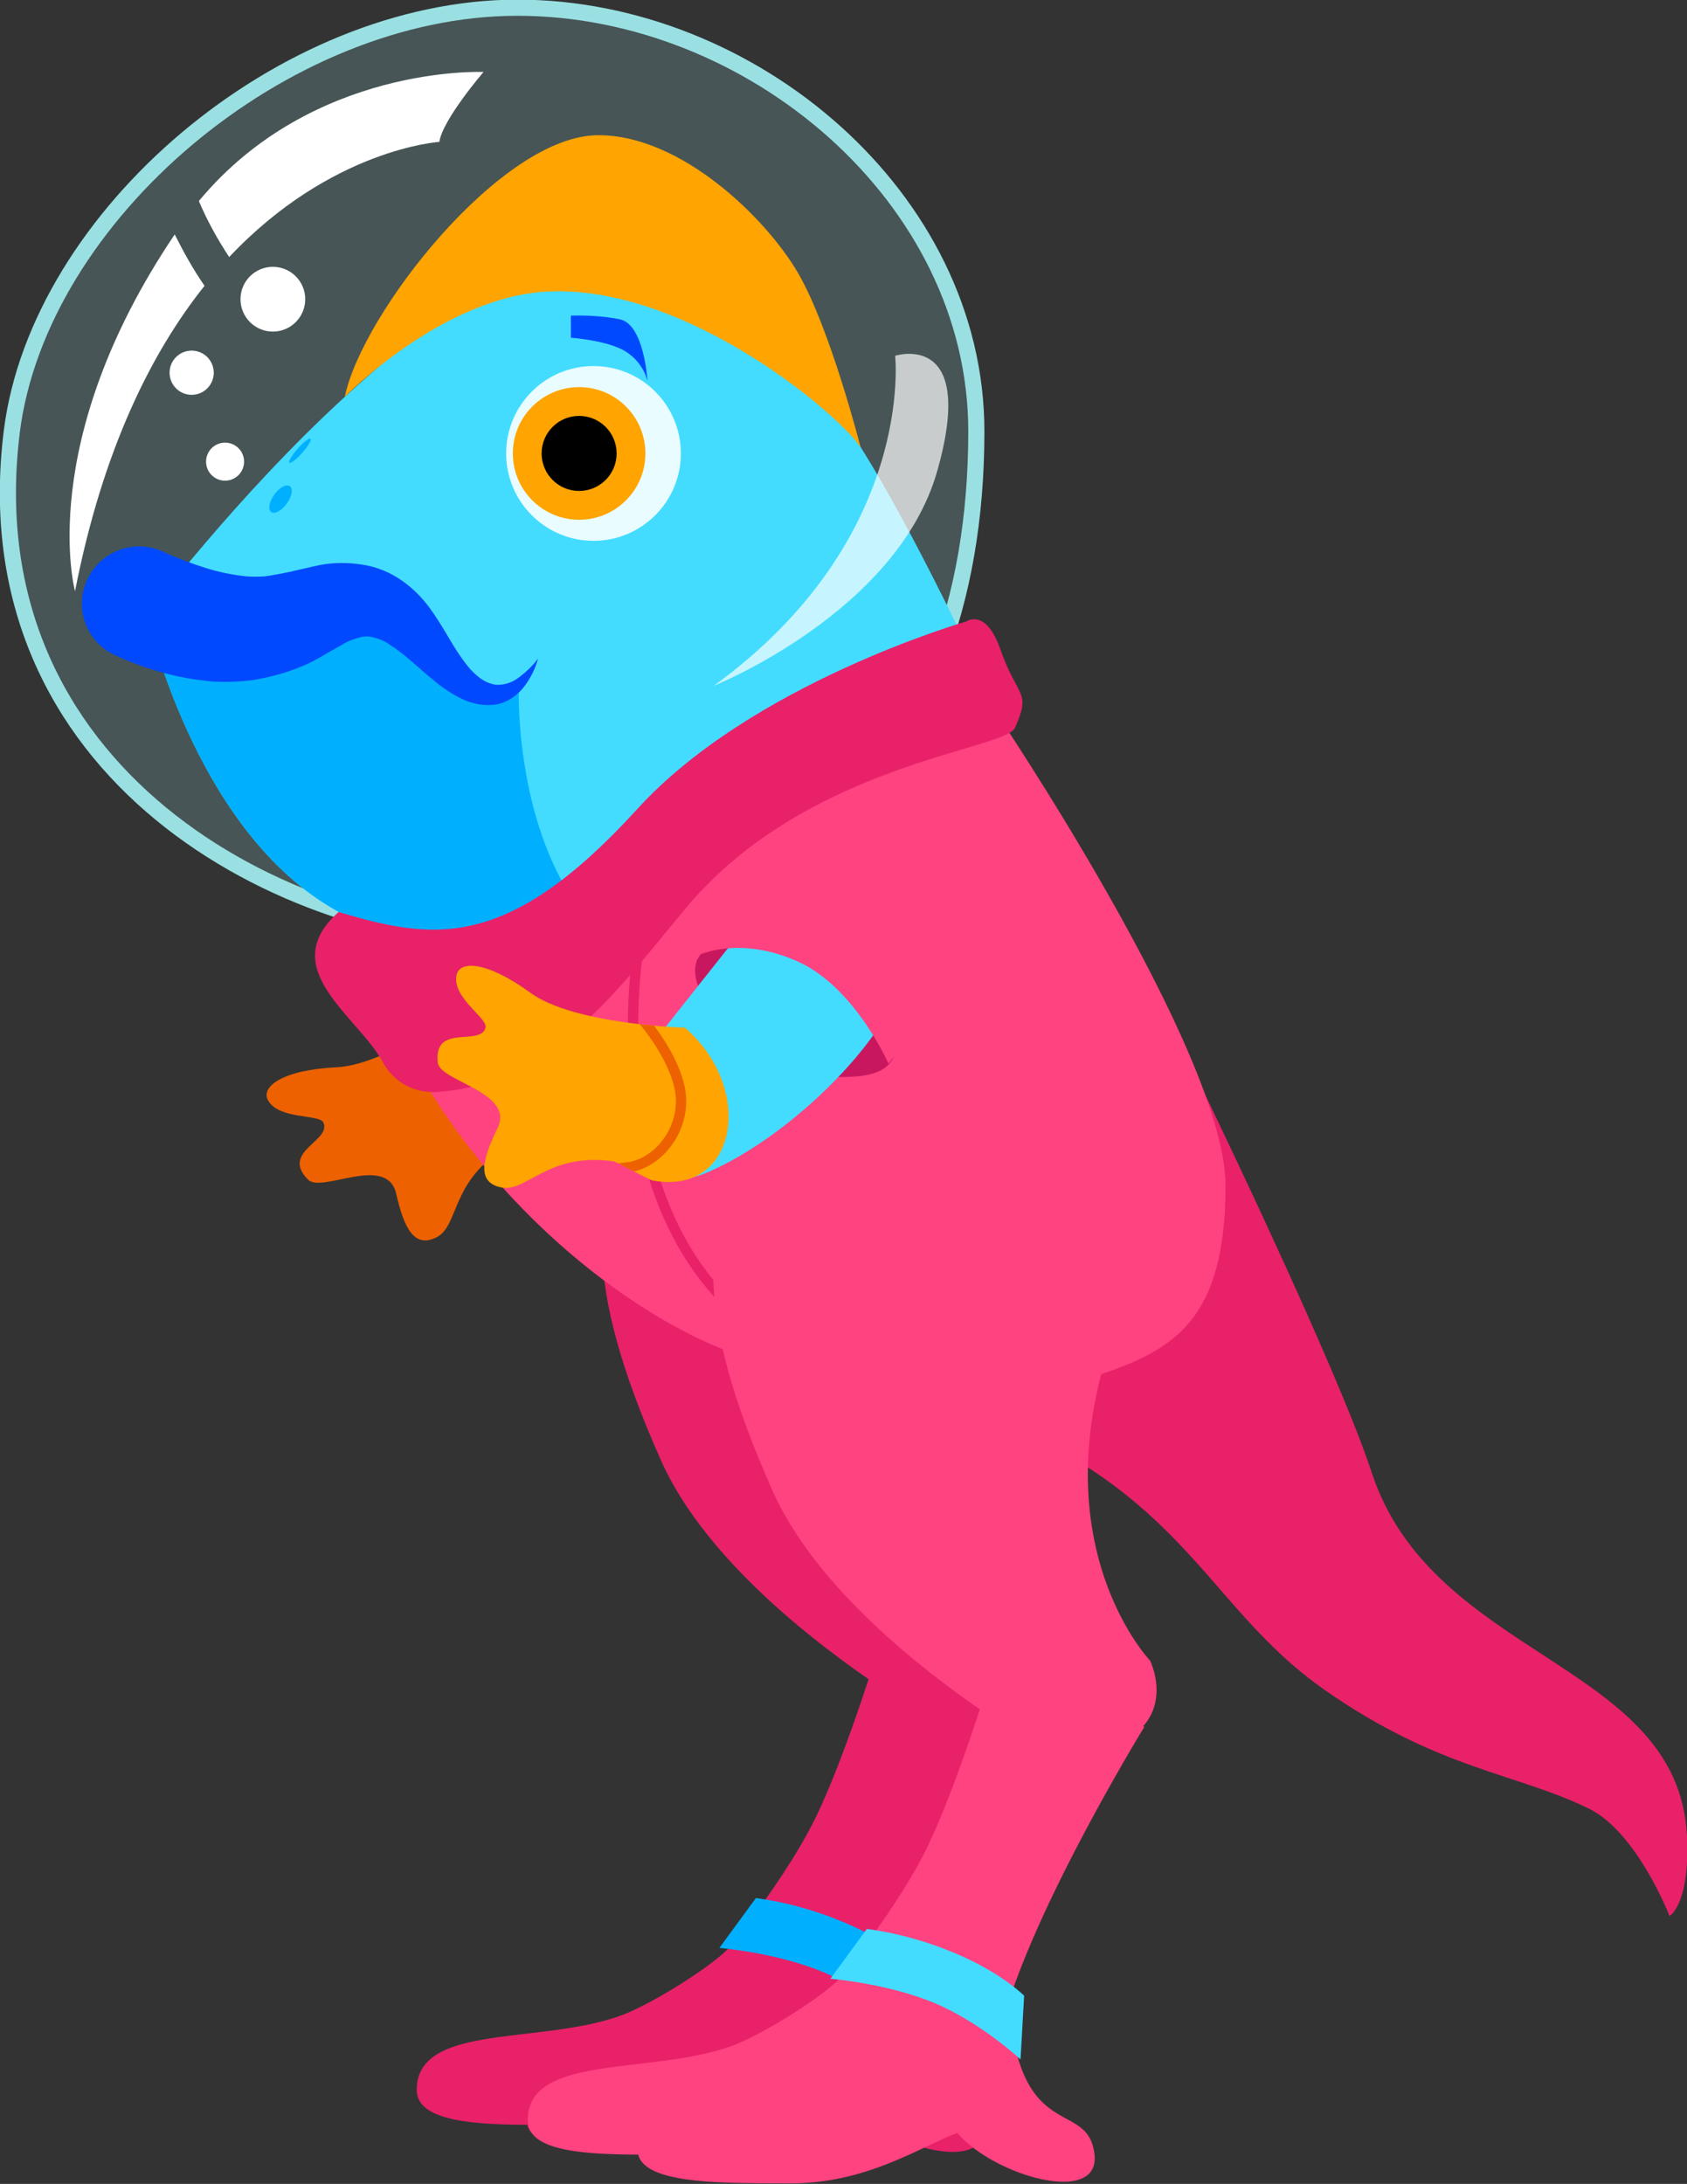 <svg xmlns="http://www.w3.org/2000/svg" xmlns:xlink="http://www.w3.org/1999/xlink" id="Layer_1" x="0" y="0" version="1.1" viewBox="0 0 328.3 424.8" style="enable-background:new 0 0 328.3 424.8" xml:space="preserve"><rect x="0" y="0" width="328.3" height="424.8" fill="#333333" stroke="none"/><style type="text/css">.st0{fill:#9ae0e2;fill-opacity:.2;stroke:#9ae0e2;stroke-width:3.14;stroke-miterlimit:10}.st1{fill:#43dcff}.st2{fill:#ffa400}.st3{fill:#00b0ff}.st4{fill:#e9fcff}.st5{fill:#0049ff}.st6,.st7{fill:#fff}.st7{opacity:.7;enable-background:new}.st8{fill:#ff4280}.st9{clip-path:url(#SVGID_2_)}.st10{fill:#ed6100}.st11{fill:none;stroke:#ed6100;stroke-width:2;stroke-miterlimit:10}.st12{fill:#e82169}.st13{fill:none;stroke:#e82169;stroke-width:2;stroke-miterlimit:10}.st14{fill:#c9175f}.st15{clip-path:url(#SVGID_4_)}</style><g id="head"><path d="M190,83.9c0,68.7-43.8,98.9-89.3,98.9S-6,150.4,2.3,83.9c5.3-42,52.9-82.4,98.4-82.4S190,38.4,190,83.9z" class="st0"/><path d="M193.4,136.9c-17.9,5.7-35.4,12.5-52.5,20.4c-10.1,4.8-19.8,11.9-29.6,17.4c-8.9,5.1-17.8,8.8-26.9,8.1 c-35-2.4-50-43.1-54.4-57.9c-1-3.3-1.4-5.3-1.4-5.3s17.5-23.2,38.5-42.4c11.5-10.4,28.3-26.4,59-23.9c21.9,1.8,32.1,19.8,39,30 C177.7,102,193.4,136.9,193.4,136.9z" class="st1"/><path d="M67.1,77.2c0,0,19.1-19.6,39.7-20.5c27.5-1.2,57.4,24.8,60.7,30.4c0,0-5.9-23.2-12.2-34s-22.8-26.8-38.8-26.8 C97.6,26.2,70.4,61,67.1,77.2z" class="st2"/><path d="M111.3,174.7c-8.9,5.1-17.8,8.8-26.9,8.1c-35-2.4-50-43.1-54.4-57.9c4.3,0.4,8.6,0,12.8-1 c17.4-4.8,21.9-8.1,31-3.4s17,18.5,27.2,12.6C100.9,133.1,100,157.3,111.3,174.7z" class="st3"/><circle cx="115.5" cy="88.2" r="17" class="st4"/><circle cx="112.7" cy="88.2" r="12.9" class="st2"/><circle cx="112.7" cy="88.2" r="7.3"/><ellipse cx="58.4" cy="87.7" class="st3" rx="3.1" ry=".6" transform="matrix(0.662 -0.749 0.749 0.662 -45.967 73.354)"/><ellipse cx="54.6" cy="97.1" class="st3" rx="3.1" ry="1.5" transform="matrix(0.586 -0.81 0.81 0.586 -56.054 84.411)"/><path d="M104.7,128.1c-0.5,1.9-1.4,3.7-2.5,5.2c-1.3,1.8-3.2,3.2-5.4,3.7c-1.2,0.2-2.4,0.2-3.6,0 c-1.1-0.2-2.2-0.5-3.2-1c-1.9-0.9-3.7-2.1-5.4-3.5c-3.2-2.6-5.9-5.3-8.6-7c-1.1-0.8-2.3-1.3-3.7-1.6c-0.9-0.2-1.8-0.1-2.7,0.2 c-1,0.3-2.1,0.7-3,1.3c-1.1,0.6-2.5,1.4-4.2,2.4c-1.9,1.1-3.9,2-6,2.7c-2.3,0.8-4.8,1.4-7.2,1.8c-2.5,0.3-4.9,0.4-7.4,0.3 c-2.3-0.2-4.7-0.5-7-1c-4.2-0.9-8.4-2.3-12.3-4.1c-5.6-2.5-8.1-9-5.6-14.6s9-8.1,14.6-5.7l0,0l0,0c2.8,1.3,5.7,2.4,8.6,3.3 c2.5,0.8,5.1,1.3,7.7,1.6c1.2,0.1,2.5,0.1,3.8,0c1.5-0.2,3-0.5,4.5-0.8c1.8-0.4,3.8-0.9,6.2-1.4c2.6-0.5,5.3-0.5,8-0.1 c2.9,0.4,5.6,1.5,8,3.2c2,1.4,3.7,3.1,5.2,5.1c2.6,3.5,4.2,6.9,6.2,9.7c0.9,1.3,1.9,2.6,3.1,3.6c1,0.9,2.3,1.6,3.7,1.8 c1.5,0.1,3.1-0.4,4.3-1.3C102.3,130.8,103.6,129.6,104.7,128.1z" class="st5"/><circle cx="53.1" cy="58.2" r="6.3" class="st6"/><circle cx="43.8" cy="89.8" r="3.7" class="st6"/><circle cx="37.3" cy="72.5" r="4.3" class="st6"/><path d="M39.8,55.6c-2.2-3.2-4.1-6.6-5.8-10C6.7,86.1,14.6,115,14.6,115C20,87.4,29.5,68.5,39.8,55.6z" class="st6"/><path d="M94.1,14c0,0-33.3-1.5-55.4,25.1c1.6,3.8,3.6,7.4,5.9,10.9c19.9-21.1,40.9-22.4,40.9-22.4 C86.1,23.3,94.1,14,94.1,14z" class="st6"/><path d="M174.2,69.2c0,0,4,35.7-35.3,64.2c0,0,35.7-14.3,43.5-41.8S174.2,69.2,174.2,69.2z" class="st7"/><path d="M111.1,61.4v4.3c0,0,7.6,0.5,11,2.9c1.9,1.3,3.3,3.2,3.9,5.5c0,0-0.6-11-5.4-12 C117.5,61.5,114.3,61.3,111.1,61.4z" class="st5"/></g><g id="b-arm"><path d="M132.6,173.8c0,0-25.4,14.3-39,22.1s-7,24.4,5.5,24.2s28.8-5.5,40-12.4S162,169.8,132.6,173.8z" class="st1"/><path d="M139.9,213.9c0,0-0.4-16.2-8.9-25.1s-17.1-8.4-17.1-8.4s17.9-11.8,26.3-9.2s13.5,8.5,13.1,19.4 S152.9,206.6,139.9,213.9z" class="st8"/></g><g id="b-hand"><g><defs><path id="SVGID_1_" d="M93.2,194c0,0-17.2,13.1-27.7,13.6s-14.9,3.8-13.3,6.5c2.2,3.7,9.8,2.6,10.7,4.2c1.8,3.6-8.5,5.7-2.9,11.2 c2.7,2.6,15.3-5.1,17.1,2.7c1.5,6.6,3.5,10.8,8,8.4c4.3-2.4,2.6-11.1,13.7-17.6c0.5-0.3,7.7-1.5,8.2-1.8 C121.6,213.3,111.6,194.7,93.2,194z"/></defs><clipPath id="SVGID_2_"><use xlink:href="#SVGID_1_" style="overflow:visible"/></clipPath><g class="st9"><path d="M93.2,194c0,0-17.2,13.1-27.7,13.6s-14.9,3.8-13.3,6.5c2.2,3.7,9.8,2.6,10.7,4.2c1.8,3.6-8.5,5.7-2.9,11.2 c2.7,2.6,15.3-5.1,17.1,2.7c1.5,6.6,3.5,10.8,8,8.4c4.3-2.4,2.6-11.1,13.7-17.6c0.5-0.3,7.7-1.5,8.2-1.8 C121.6,213.3,111.6,194.7,93.2,194z" class="st10"/><path d="M83.8,197.5c0,0,9.6,1.2,15.7,6s6.5,14.2,2,18.7c-2.6,2.5-4.7,5.6-6.1,8.9" class="st11"/></g></g></g><path id="b-thigh" d="M202.2,317c0,0,6.3,12.5-9.2,17.4c-9.7,3.1-20.4-5.2-20.4-5.2c-1.6-1.6-33.1-20.7-44-45.2	c-15.9-35.8-12.6-50-6.3-67.7c15.1-42.2,96.5-16.9,75.9,29.3C177.7,291.5,202.2,317,202.2,317z" class="st12"/><g id="b-calf"><path d="M172.1,393.3c-1.4,8.9-34.6-9-34.6-9s14.4-16.8,21.2-30.7c6.4-13.1,13.4-36.7,13.4-36.7l29,13 C201.1,329.9,175.5,371.3,172.1,393.3z" class="st12"/><path d="M165.8,360c-10.9-0.7-10.4,2.2-23.3,18.2c-3.1,3.8-15,11.2-21,13.6c-15.7,6.1-40.4,1.5-40.4,14.7 c0,5.5,8.8,6.8,21.5,6.8c1.6,6,17.7,5.5,29.5,5.6c15.1,0.1,25.6-7.2,32.7-9.8c7.2,8.4,27.8,14.2,26.6,4.2 c-1.3-11.6-15.9-0.7-16.9-33.9C174,365.7,165.8,360,165.8,360z" class="st12"/><path d="M177,394.6c0,0-7.7-7.2-16.8-11s-20.2-4.7-20.2-4.7l7.1-9.7c5.9,0.8,11.6,2.4,17.1,4.7 c9.1,3.8,13.6,8.3,13.6,8.3L177,394.6z" class="st3"/></g><path id="tail" d="M234.8,213.5c0,0,25.5,52.7,32.1,72.8c11.9,36.5,59.8,36.9,61.4,70.9c0.6,13.3-3.4,15.5-3.4,15.5	s-6.3-16.3-15.7-20.9c-14.1-6.9-29.2-7.6-51.3-23c-24.8-17.3-27.1-41.1-75.8-57S213.6,167.1,234.8,213.5z" class="st12"/><g id="torso"><path d="M146.3,264.4c-24.8-7.2-65-38.9-76.9-85.2c0,0,41.6,19.9,71.5-21.8c22.3-31,52.6-19.3,52.6-19.3 s45,66.5,45,92.5s-9.9,31.9-24.5,36.8S170.2,271.3,146.3,264.4z" class="st8"/><path d="M188,120.9c0,0,3.8-2.7,6.6,5.2c3.4,9.8,6.2,8.2,2.9,15.5c-2,4.3-40.6,7-64,35c-12.6,15-26,34.4-48.5,35.8 c-4.4,0.3-8.5-2-10.5-5.8c-4.9-9-21-18.2-8.6-29.2c18.5,5.5,32.8,7.7,58-19.9C146.2,132.9,188,120.9,188,120.9z" class="st12"/><path d="M124.2,184.8c0,0-13.2,79.6,55.4,84.2" class="st13"/></g><path id="f-thigh" d="M223.8,323c0,0,6.3,12.5-9.1,17.4c-9.7,3.1-20.4-5.3-20.4-5.3c-1.6-1.6-33.1-20.7-44-45.2	c-15.9-35.8-12.6-50-6.3-67.7c15-42.2,96.6-16.9,75.9,29.3C199.4,297.5,223.8,323,223.8,323z" class="st8"/><g id="f-calf"><path d="M193.8,399.2c-1.4,8.9-34.7-9-34.7-9s14.4-16.8,21.2-30.6c6.4-13.1,13.4-36.7,13.4-36.7l29,13 C222.7,335.9,197.2,377.3,193.8,399.2z" class="st8"/><path d="M187.4,365.9c-10.9-0.7-10.4,2.2-23.3,18.2c-3.1,3.8-15,11.2-21,13.6c-15.6,6.1-40.4,1.5-40.4,14.7 c0,5.5,8.8,6.7,21.5,6.7c1.5,6,17.7,5.5,29.4,5.6c15.1,0.1,25.6-7.2,32.7-9.8c7.2,8.4,27.8,14.2,26.7,4.2 c-1.3-11.6-15.9-0.7-16.9-33.9C195.7,371.7,187.4,365.9,187.4,365.9z" class="st8"/><path d="M198.6,400.6c0,0-7.7-7.2-16.8-11s-20.2-4.7-20.2-4.7l7.1-9.7c5.9,0.8,11.6,2.4,17.1,4.7 c9.1,3.8,13.5,8.3,13.5,8.3L198.6,400.6z" class="st1"/></g><g id="f-arm"><path d="M175.1,200.2c-0.6,8.1-3.3,9.8-15.9,9.2s-28.1-17.4-22.9-23.7c5.6-6.7,10.2-8.3,22.8-7.6 S175.7,192.1,175.1,200.2z" class="st14"/><path d="M151.1,172.6c0,0-18.2,22.8-27.9,35.2s2.6,25.2,14.1,20.4s24.7-15.9,32.4-26.5S176.7,157.8,151.1,172.6z" class="st1"/><path d="M172.9,206.9c0,0-6.5-14.9-17.7-19.9s-19-1.3-19-1.3s12.2-17.6,20.9-18.4s15.7,2.8,19.5,13.1 S182.1,195.3,172.9,206.9z" class="st8"/></g><g id="f-hand"><g><defs><path id="SVGID_3_" d="M133.3,199.9c0,0-21.6-0.6-30.1-6.8s-14-6.4-14.4-3.2c-0.6,4.3,6,8.1,5.7,9.9c-0.8,3.9-10.2-0.9-9.3,6.9 c0.4,3.7,15.1,5.7,11.6,12.8c-3,6.1-4.1,10.6,0.9,11.5c4.8,0.9,9-6.9,21.7-5.1c0.6,0.1,6.9,3.6,7.5,3.7 C143.3,232.8,147.2,212,133.3,199.9z"/></defs><clipPath id="SVGID_4_"><use xlink:href="#SVGID_3_" style="overflow:visible"/></clipPath><g class="st15"><path d="M133.3,199.9c0,0-21.6-0.6-30.1-6.8s-14-6.4-14.4-3.2c-0.6,4.3,6,8.1,5.7,9.9c-0.8,3.9-10.2-0.9-9.3,6.9 c0.4,3.7,15.1,5.7,11.6,12.8c-3,6.1-4.1,10.6,0.9,11.5c4.8,0.9,9-6.9,21.7-5.1c0.6,0.1,6.9,3.6,7.5,3.7 C143.3,232.8,147.2,212,133.3,199.9z" class="st2"/><path d="M123.7,196.8c0,0,6.7,6.9,8.5,14.5s-3.8,15.1-10.2,15.8c-3.6,0.3-7.1,1.4-10.3,3.1" class="st11"/></g></g></g></svg>